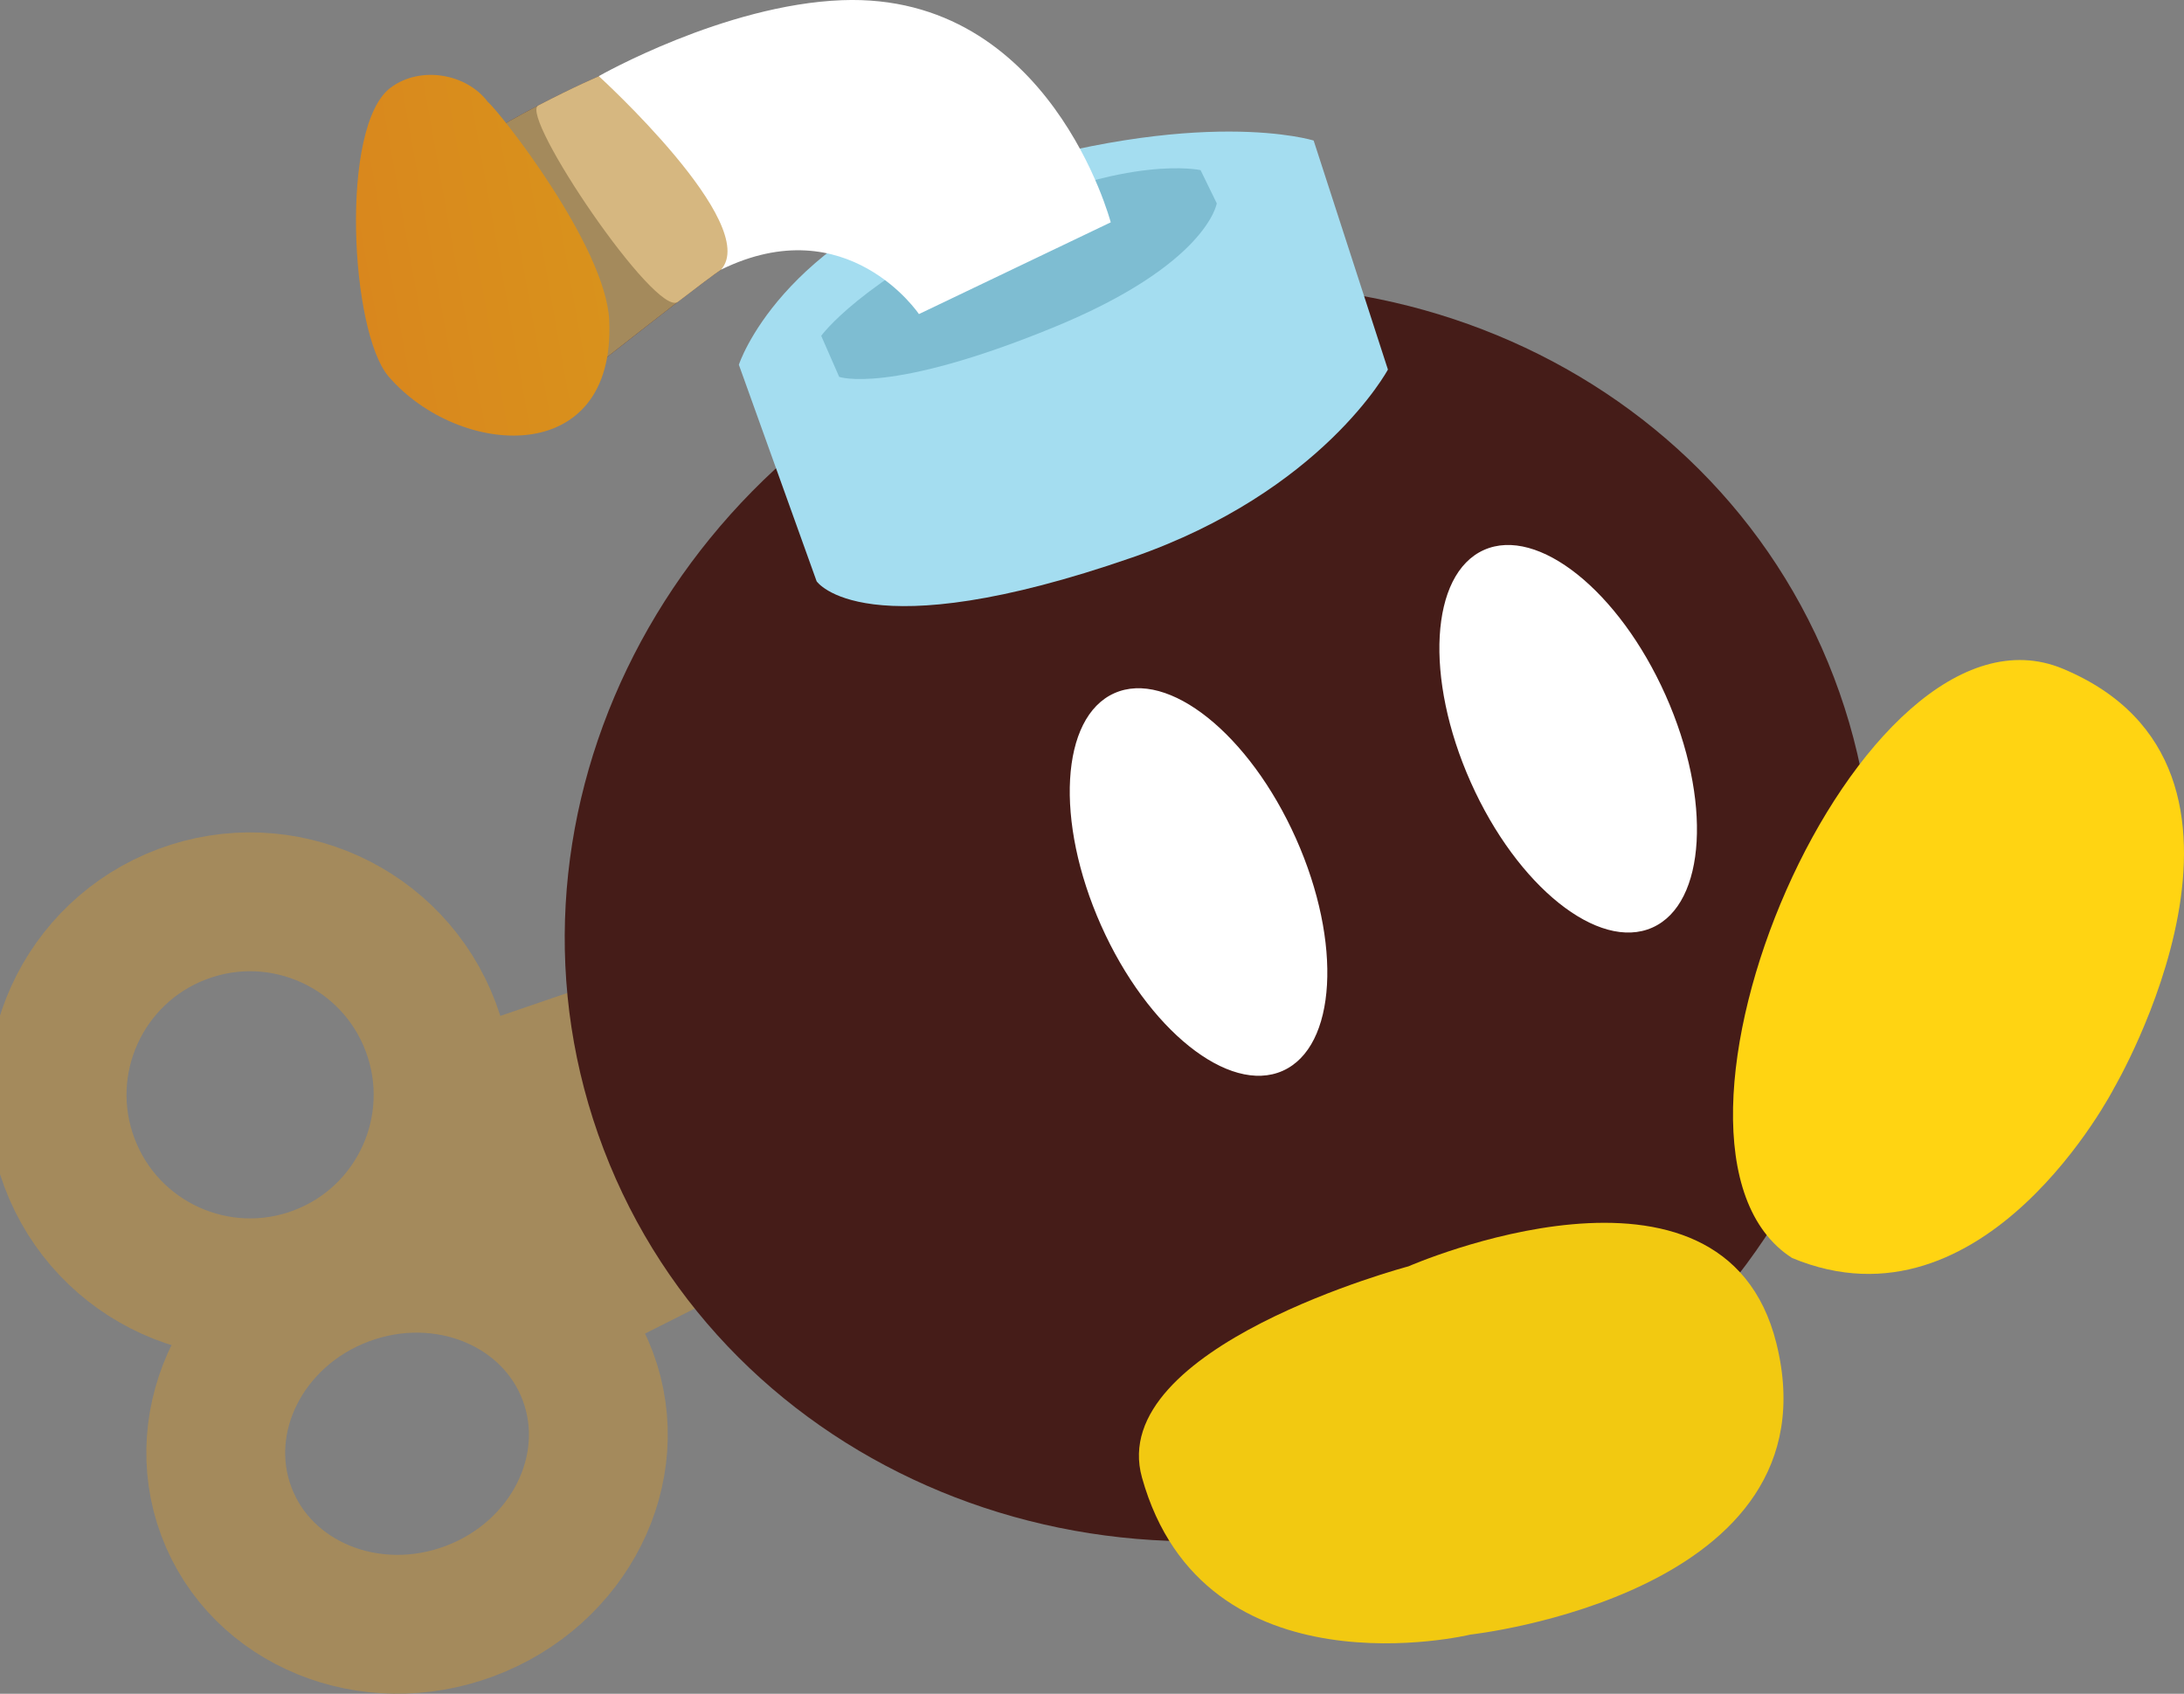 <svg version="1.1" xmlns="http://www.w3.org/2000/svg" xmlns:xlink="http://www.w3.org/1999/xlink" width="117.982" height="91.493" viewBox="0,0,117.982,91.493"><rect x="0" y="0" width="117.982" height="91.493" fill="#808080" stroke="none"/><defs><linearGradient x1="190.093" y1="154.555" x2="202.926" y2="152.26" gradientUnits="userSpaceOnUse" id="color-1"><stop offset="0" stop-color="#d9871d"/><stop offset="1" stop-color="#d9921c"/></linearGradient></defs><g transform="translate(-170.762,-139.643)"><g data-paper-data="{&quot;isPaintingLayer&quot;:true}" fill-rule="nonzero" stroke-linecap="butt" stroke-linejoin="miter" stroke-miterlimit="10" stroke-dasharray="" stroke-dashoffset="0" style="mix-blend-mode: normal"><g data-paper-data="{&quot;index&quot;:null}"><path d="M201.212,213.893l-8.204,-17.736l9.121,-3.123l8.651,16.041z" fill="#a48a5c" stroke="none" stroke-width="0"/><g fill="none" stroke="#a48a5c" stroke-width="7.5"><path d="M187.931,208.544c-5.391,2.02 -11.398,-0.712 -13.419,-6.102c-2.02,-5.391 0.712,-11.398 6.102,-13.419c5.391,-2.02 11.398,0.712 13.419,6.102c2.02,5.391 -0.712,11.398 -6.102,13.419z"/><path d="M196.139,226.67c-5.391,2.02 -11.277,-0.388 -13.148,-5.379c-1.871,-4.991 0.982,-10.675 6.373,-12.696c5.391,-2.02 11.277,0.388 13.148,5.379c1.871,4.991 -0.982,10.675 -6.373,12.696z"/></g></g><path d="M248.583,220.407c-18.353,7.038 -38.594,-1.326 -45.211,-18.681c-6.616,-17.355 2.899,-37.13 21.252,-44.168c18.353,-7.038 38.594,1.326 45.211,18.681c6.616,17.355 -2.899,37.13 -21.252,44.168z" data-paper-data="{&quot;index&quot;:null}" fill="#451c18" stroke="#303546" stroke-width="0"/><path d="M284.968,198.415c0,0 -6.96,13.533 -17.397,9.181c-9.296,-5.953 3.599,-36.438 14.633,-31.827c12.878,5.382 2.763,22.646 2.763,22.646z" data-paper-data="{&quot;index&quot;:null}" fill="#ffd412" stroke="none" stroke-width="0"/><g data-paper-data="{&quot;index&quot;:null}" stroke="none" stroke-width="0"><g><path d="M193.128,149.493c4.748,-3.53 10.089,-5.773 10.089,-5.773c0,0 8.784,7.97 6.592,10.418c-1.632,1.116 -7.101,5.49 -9.3,7.166c-0.859,0.654 -9.648,-9.025 -7.382,-11.81z" data-paper-data="{&quot;index&quot;:null}" fill="#593737"/><path d="M203.549,158.937c-1.202,0.942 -8.277,-10.953 -7.227,-11.601c3.667,-2.262 6.895,-3.617 6.895,-3.617c0,0 8.784,7.97 6.592,10.418c-1.086,0.743 -3.87,2.928 -6.26,4.8z" data-paper-data="{&quot;index&quot;:null}" fill="#a48a5c"/><path d="M207.383,155.947c-1.18,0.909 -8.589,-10.06 -7.545,-10.605c1.99,-1.039 3.378,-1.622 3.378,-1.622c0,0 8.784,7.97 6.592,10.418c-0.508,0.348 -1.388,1.011 -2.425,1.81z" data-paper-data="{&quot;index&quot;:null}" fill="#d6b780"/></g><path d="M231.933,169.754c-14.516,5.039 -17.056,1.289 -17.056,1.289l-4.201,-11.697c0,0 2.196,-6.813 12.91,-10.214c12.042,-3.823 18.141,-1.897 18.141,-1.897l4.012,12.371c0,0 -3.524,6.578 -13.805,10.148z" fill="#a4ddf0"/><path d="M236.493,150.627c0,0 -0.505,3.301 -8.853,6.715c-8.879,3.632 -11.545,2.658 -11.545,2.658l-0.97,-2.217c0,0 2.089,-2.924 9.423,-6.409c7.194,-3.418 11.07,-2.541 11.07,-2.541z" fill="#7ebdd2"/><path d="M220.404,156.609c0,0 -3.86,-5.747 -10.692,-2.4c2.192,-2.448 -6.604,-10.453 -6.604,-10.453c0,0 6.767,-3.86 13.142,-4.103c11.245,-0.428 14.515,12 14.515,12z" fill="#ffffff"/></g><g data-paper-data="{&quot;index&quot;:null}" fill="#ffffff" stroke="none" stroke-width="0"><path d="M250.213,181.898c-2.513,-5.632 -2.193,-11.25 0.714,-12.547c2.907,-1.297 7.301,2.218 9.813,7.85c2.513,5.632 2.193,11.25 -0.714,12.547c-2.907,1.297 -7.301,-2.218 -9.813,-7.85z"/><path d="M230.245,189.636c-2.513,-5.632 -2.193,-11.25 0.714,-12.547c2.907,-1.297 7.301,2.218 9.813,7.85c2.513,5.632 2.193,11.25 -0.714,12.547c-2.907,1.297 -7.301,-2.218 -9.813,-7.85z"/></g><path d="M203.673,156.956c0.357,8.043 -8.141,7.41 -11.916,3.028c-2.078,-2.411 -2.652,-13.549 0.106,-15.605c1.624,-1.211 4.117,-0.752 5.251,0.769c0.615,0.497 6.382,7.798 6.56,11.808z" fill="url(#color-1)" stroke="none" stroke-width="0.5"/><path d="M232.453,219.457c-1.975,-7.069 14.394,-11.408 14.394,-11.408c0,0 16.994,-7.447 19.878,4.159c3.366,13.546 -16.524,15.731 -16.524,15.731c0,0 -14.404,3.488 -17.748,-8.482z" data-paper-data="{&quot;index&quot;:null}" fill="#f2c911" stroke="none" stroke-width="0"/></g></g></svg>